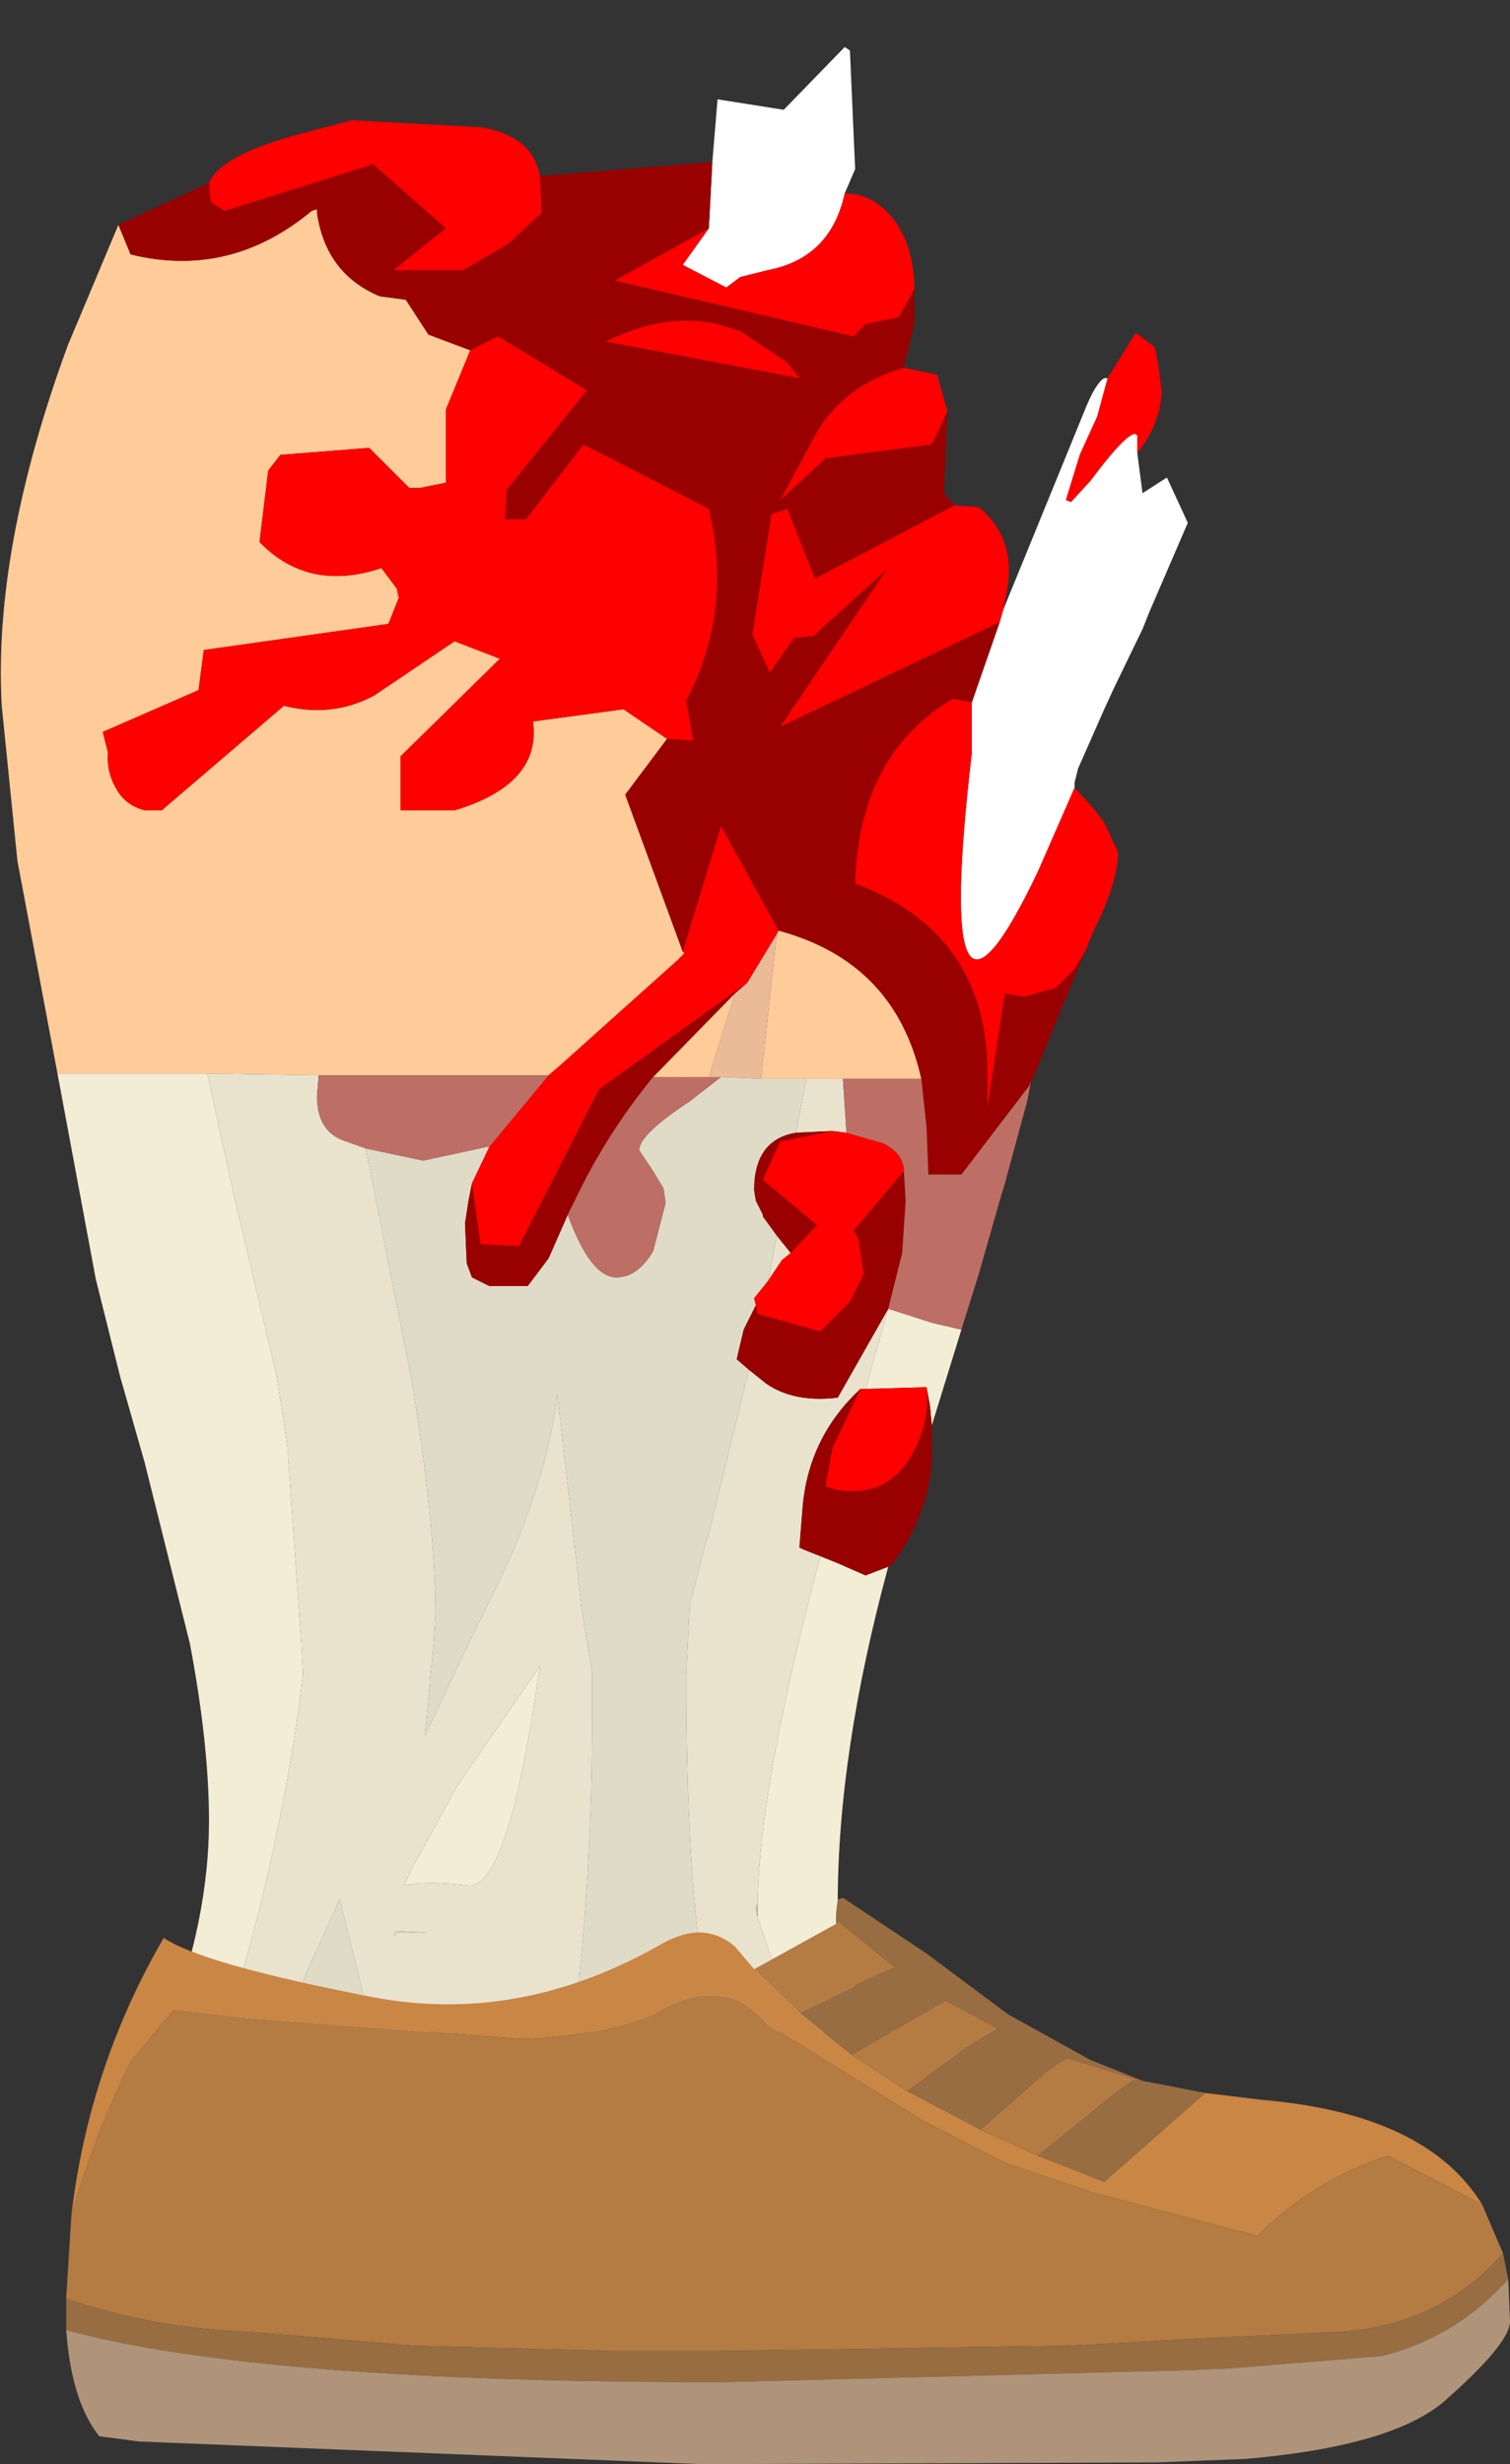 <?xml version="1.0" encoding="UTF-8" standalone="no"?>
<svg xmlns:ffdec="https://www.free-decompiler.com/flash" xmlns:xlink="http://www.w3.org/1999/xlink" ffdec:objectType="frame" height="70.7px" width="43.35px" xmlns="http://www.w3.org/2000/svg">
  <rect width="100%" height="100%" fill="#333333" stroke="none"/>
  <g transform="matrix(1.0, 0.0, 0.0, 1.0, 16.25, 35.0)">
    <use ffdec:characterId="1177" height="56.95" transform="matrix(1.0, 0.0, 0.0, 1.0, -16.25, -33.65)" width="34.1" xlink:href="#shape0"/>
    <use ffdec:characterId="1100" height="16.25" transform="matrix(1.0, 0.0, 0.0, 1.0, -14.35, 19.45)" width="41.45" xlink:href="#shape1"/>
  </g>
  <defs>
    <g id="shape0" transform="matrix(1.0, 0.0, 0.0, 1.0, 16.25, 33.65)">
      <path d="M-14.6 -4.2 L-15.75 -10.3 -16.2 -14.75 Q-16.45 -19.25 -14.3 -25.1 L-12.85 -28.55 -12.5 -27.7 Q-9.65 -27.0 -7.3 -28.95 L-7.15 -29.0 -7.15 -28.9 Q-6.9 -27.15 -5.35 -26.5 L-4.6 -26.4 -3.95 -25.4 -2.75 -24.95 -3.45 -23.25 -3.45 -21.15 -4.2 -21.0 -4.5 -21.0 -5.65 -22.15 -8.2 -21.95 -8.55 -21.5 -8.8 -19.45 Q-7.4 -18.0 -5.3 -18.7 L-4.85 -18.1 -4.85 -17.85 -4.8 -17.85 -5.1 -17.1 -10.4 -16.35 -10.55 -15.2 -13.3 -14.0 -13.15 -13.4 Q-13.2 -12.85 -12.9 -12.35 -12.65 -11.9 -12.1 -11.75 L-11.6 -11.75 -11.55 -11.8 -8.1 -14.75 Q-6.7 -14.4 -5.5 -15.05 L-3.2 -16.6 -1.9 -16.1 -4.75 -13.3 -4.75 -11.75 -3.2 -11.75 Q-0.7 -12.5 -0.95 -14.3 L1.65 -14.65 2.9 -13.8 1.7 -12.2 3.35 -7.7 3.4 -7.65 3.2 -7.45 -0.15 -4.45 -0.5 -4.15 -7.1 -4.15 -10.3 -4.2 -14.6 -4.2 M6.1 -8.3 Q9.45 -7.4 10.2 -4.05 L7.95 -4.05 6.9 -4.05 5.6 -4.05 6.05 -8.2 6.1 -8.3 M4.85 -6.5 L4.1 -4.1 2.5 -4.1 4.85 -6.5" fill="#ffcc99" fill-rule="evenodd" stroke="none"/>
      <path d="M-4.85 -18.1 L-4.8 -17.85 -4.85 -17.85 -4.85 -18.1 M5.2 -6.8 L6.05 -8.2 5.6 -4.05 4.45 -4.1 4.1 -4.1 4.85 -6.5 5.2 -6.8" fill="#ebbb98" fill-rule="evenodd" stroke="none"/>
      <path d="M4.45 23.3 L0.25 23.3 0.4 21.5 Q0.75 18.05 0.75 14.35 L0.75 13.0 0.45 11.15 -0.25 5.0 Q-0.5 7.15 -1.65 9.8 L-2.4 11.35 -2.8 12.15 -4.05 14.8 -3.8 12.15 -3.75 11.35 Q-3.75 8.65 -4.45 4.5 L-4.85 2.5 -5.45 -0.55 -5.75 -2.05 -4.1 -1.7 -2.25 -2.1 -2.2 -2.1 -2.7 -1.05 -2.8 -0.55 -2.9 0.1 -2.85 1.25 -2.7 1.65 -2.2 1.9 -1.1 1.9 -0.5 1.1 0.05 -0.15 Q0.7 1.65 1.45 1.65 2.05 1.65 2.5 0.9 L2.85 -0.45 2.85 -0.55 2.8 -0.9 2.5 -1.4 2.1 -2.0 Q2.1 -2.45 3.55 -3.4 L4.45 -4.1 5.6 -4.05 6.9 -4.05 6.6 -2.5 Q5.4 -2.3 5.4 -0.85 L5.45 -0.55 5.65 -0.15 5.65 -0.1 6.05 0.45 5.8 1.75 5.4 2.25 5.45 2.45 5.1 3.15 4.9 4.0 5.25 4.3 4.1 9.0 4.0 9.3 3.55 11.05 3.45 13.05 Q3.45 18.15 3.85 20.95 L4.25 22.85 4.25 22.95 4.3 22.95 4.45 23.3 M-5.55 23.3 L-8.15 23.3 -7.45 21.6 -6.5 19.5 -5.55 23.3" fill="#e0dbc7" fill-rule="evenodd" stroke="none"/>
      <path d="M11.35 3.15 L10.5 5.9 10.45 5.35 10.35 4.8 8.6 4.85 9.25 2.55 10.5 2.95 11.35 3.15 M9.25 9.95 Q7.8 15.3 7.8 19.6 7.8 20.65 8.4 22.3 8.6 22.8 9.5 23.3 L7.2 23.3 6.95 23.05 6.0 21.5 5.5 20.0 5.5 19.85 5.5 19.6 Q5.55 16.2 7.3 9.65 L7.8 9.85 8.6 10.2 9.25 9.95 M-9.75 23.3 L-11.5 23.3 -11.45 23.2 Q-10.25 20.05 -10.25 17.25 -10.25 15.05 -10.8 12.15 L-12.1 6.95 -12.2 6.6 -12.8 4.5 -13.5 1.7 -14.6 -4.2 -10.3 -4.2 -9.5 -0.55 -9.25 0.5 -8.3 4.5 -8.0 6.5 -7.6 12.15 -7.55 13.05 Q-8.05 17.25 -9.35 21.8 L-9.75 23.3 M-0.75 12.8 Q-1.65 19.2 -2.8 19.1 -4.0 18.95 -4.65 19.1 L-4.45 18.65 -3.1 16.2 -0.75 12.8" fill="#f3edd6" fill-rule="evenodd" stroke="none"/>
      <path d="M7.2 23.3 L4.45 23.3 4.3 22.95 4.25 22.95 4.25 22.85 3.85 20.95 Q3.45 18.15 3.45 13.05 L3.55 11.05 4.0 9.3 4.1 9.0 5.25 4.3 5.75 4.7 Q6.55 5.25 7.8 5.1 L9.25 2.55 8.6 4.85 8.45 4.85 Q7.0 6.2 6.8 8.15 L6.7 9.4 6.8 9.45 7.3 9.65 Q5.55 16.2 5.5 19.6 L5.45 19.75 5.5 20.0 6.0 21.5 6.95 23.05 7.2 23.3 M0.25 23.3 L-5.55 23.3 -6.5 19.5 -7.45 21.6 -8.15 23.3 -9.75 23.3 -9.35 21.8 Q-8.05 17.25 -7.55 13.05 L-7.6 12.15 -8.0 6.5 -8.3 4.5 -9.25 0.5 -9.5 -0.55 -10.3 -4.2 -7.1 -4.15 -7.15 -3.55 Q-7.15 -2.6 -6.45 -2.3 L-5.75 -2.05 -5.45 -0.55 -4.85 2.5 -4.45 4.5 Q-3.75 8.65 -3.75 11.35 L-3.8 12.15 -4.05 14.8 -2.8 12.15 -2.4 11.35 -1.65 9.8 Q-0.5 7.15 -0.25 5.0 L0.45 11.15 0.75 13.0 0.75 14.35 Q0.75 18.05 0.4 21.5 L0.25 23.3 M6.05 0.45 L6.45 0.95 6.2 1.15 5.8 1.75 6.05 0.45 M7.65 -2.55 L6.6 -2.5 6.9 -4.05 7.95 -4.05 8.05 -2.5 7.65 -2.55 M-0.75 12.8 L-3.1 16.2 -4.45 18.65 -4.65 19.1 Q-4.0 18.95 -2.8 19.1 -1.65 19.2 -0.75 12.8 M-4.9 20.4 L-4.95 20.55 -4.85 20.45 -3.95 20.45 -4.9 20.4" fill="#e9e3ce" fill-rule="evenodd" stroke="none"/>
      <path d="M5.5 19.6 L5.5 19.85 5.5 20.0 5.45 19.75 5.5 19.6" fill="#c2bca3" fill-rule="evenodd" stroke="none"/>
      <path d="M-4.9 20.4 L-3.95 20.45 -4.85 20.45 -4.95 20.55 -4.9 20.4" fill="#e0d9bb" fill-rule="evenodd" stroke="none"/>
      <path d="M4.2 -30.35 L4.35 -32.15 6.25 -31.85 8.0 -33.65 8.15 -33.55 8.3 -30.15 8.0 -29.45 Q7.6 -27.6 5.8 -27.25 L5.0 -27.05 4.6 -26.75 3.35 -27.4 4.1 -28.45 4.2 -30.35 M12.55 -17.5 L14.9 -23.25 Q15.2 -24.0 15.45 -24.15 L15.55 -24.15 15.25 -23.05 14.75 -21.95 14.35 -20.65 14.5 -20.6 15.05 -21.2 Q16.25 -22.8 16.4 -22.5 L16.4 -22.0 16.55 -20.85 17.25 -21.3 17.85 -20.0 16.75 -17.45 16.55 -16.95 15.75 -15.3 15.45 -14.65 14.7 -12.95 14.6 -12.55 14.6 -12.4 13.55 -10.0 Q10.5 -3.6 11.65 -13.4 L11.65 -14.85 12.45 -17.15 12.55 -17.5" fill="#ffffff" fill-rule="evenodd" stroke="none"/>
      <path d="M10.0 -26.7 L10.0 -25.7 9.7 -24.45 Q8.0 -23.95 7.2 -22.6 L6.15 -20.65 7.45 -21.85 10.5 -22.25 10.95 -23.2 10.85 -20.85 11.15 -20.5 7.15 -18.4 6.35 -20.4 5.9 -20.25 5.35 -16.8 5.85 -15.7 6.55 -16.7 7.1 -16.75 9.2 -18.65 6.15 -14.15 12.45 -17.15 11.65 -14.85 11.1 -14.95 Q8.4 -13.35 8.3 -9.65 12.05 -8.25 12.1 -4.3 L12.1 -4.05 12.1 -3.25 12.6 -6.5 13.15 -6.4 14.05 -6.65 14.6 -7.2 14.9 -7.7 13.4 -4.05 13.35 -4.0 13.3 -3.85 11.35 -1.3 10.4 -1.3 10.4 -1.35 10.35 -2.65 10.2 -4.05 Q9.45 -7.4 6.1 -8.3 L4.45 -11.3 3.35 -7.7 1.7 -12.2 2.9 -13.8 3.65 -13.75 3.45 -14.9 Q4.8 -17.45 4.1 -20.4 L0.5 -22.25 -1.15 -20.1 -1.75 -20.1 -1.7 -20.95 0.6 -23.8 -1.95 -25.35 -2.75 -24.95 -3.95 -25.4 -4.6 -26.4 -5.35 -26.5 Q-6.9 -27.15 -7.15 -28.9 L-7.15 -29.0 -7.3 -28.95 Q-9.65 -27.0 -12.5 -27.7 L-12.85 -28.55 -10.25 -29.75 -10.2 -29.2 -9.8 -28.95 -5.65 -30.25 -5.55 -30.3 -3.45 -28.45 -4.95 -27.25 -3.55 -27.25 -2.95 -27.25 -2.0 -27.8 -1.6 -28.05 -0.7 -28.9 -0.75 -29.95 4.2 -30.35 4.1 -28.45 1.4 -26.95 8.25 -25.35 8.6 -25.7 9.55 -25.9 10.0 -26.7 M10.5 5.9 L10.5 6.3 Q10.6 8.0 9.6 9.55 L9.35 9.9 9.25 9.95 8.6 10.2 7.8 9.85 6.8 9.45 6.7 9.4 6.8 8.15 Q7.0 6.2 8.45 4.85 L7.65 6.55 7.45 7.65 7.8 7.75 Q9.35 8.0 10.05 6.5 10.45 5.7 10.35 4.8 L10.45 5.35 10.5 5.9 M5.0 -25.5 L4.35 -25.7 Q2.85 -26.05 1.15 -25.2 L6.7 -24.15 6.35 -24.6 5.0 -25.5 M5.2 -6.8 L4.85 -6.5 2.5 -4.1 Q1.15 -2.45 0.25 -0.55 L0.05 -0.15 -0.5 1.1 -1.1 1.9 -2.2 1.9 -2.7 1.65 -2.85 1.25 -2.9 0.1 -2.8 -0.55 -2.7 -1.05 -2.45 0.7 -1.35 0.75 0.95 -3.75 5.2 -6.8 M6.05 0.45 L5.65 -0.1 5.65 -0.15 5.45 -0.55 5.4 -0.85 Q5.4 -2.3 6.6 -2.5 L7.65 -2.55 6.15 -2.25 5.65 -1.15 7.2 0.15 6.45 0.95 6.05 0.45 M9.7 -1.4 L9.75 -0.55 9.65 0.95 9.25 2.55 7.8 5.1 Q6.55 5.25 5.75 4.7 L5.25 4.3 4.9 4.0 5.1 3.15 5.45 2.45 5.5 2.7 7.3 3.2 8.15 2.35 8.55 1.55 8.4 0.6 8.4 0.55 8.25 0.3 8.35 0.2 9.7 -1.4" fill="#990000" fill-rule="evenodd" stroke="none"/>
      <path d="M8.0 -29.45 Q8.85 -29.45 9.45 -28.65 10.0 -27.85 10.0 -26.7 L9.55 -25.9 8.6 -25.7 8.25 -25.35 1.4 -26.95 4.1 -28.45 3.35 -27.4 4.6 -26.75 5.0 -27.05 5.8 -27.25 Q7.6 -27.6 8.0 -29.45 M9.7 -24.45 L10.65 -24.25 10.95 -23.2 10.5 -22.25 7.45 -21.85 6.15 -20.65 7.2 -22.6 Q8.0 -23.95 9.7 -24.45 M11.15 -20.5 L11.85 -20.45 Q12.95 -19.55 12.65 -18.0 L12.55 -17.5 12.45 -17.15 6.15 -14.15 9.2 -18.65 7.1 -16.75 6.55 -16.7 5.85 -15.7 5.35 -16.8 5.9 -20.25 6.35 -20.4 7.15 -18.4 11.15 -20.5 M15.55 -24.15 L16.35 -25.45 16.9 -25.05 17.0 -24.55 17.1 -23.75 Q17.05 -22.8 16.4 -22.0 L16.4 -22.5 Q16.25 -22.8 15.05 -21.2 L14.5 -20.6 14.35 -20.65 14.75 -21.95 15.25 -23.05 15.55 -24.15 M14.6 -12.4 L15.15 -11.8 15.45 -11.4 15.85 -10.55 Q15.85 -9.7 15.15 -8.3 L14.9 -7.7 14.6 -7.2 14.05 -6.65 13.15 -6.4 12.6 -6.5 12.1 -3.25 12.1 -4.05 12.1 -4.3 Q12.05 -8.25 8.3 -9.65 8.4 -13.35 11.1 -14.95 L11.65 -14.85 11.65 -13.4 Q10.5 -3.6 13.55 -10.0 L14.6 -12.4 M-10.25 -29.75 Q-9.95 -30.5 -7.85 -31.1 L-6.15 -31.55 -2.45 -31.35 Q-0.95 -31.1 -0.75 -29.95 L-0.7 -28.9 -1.6 -28.05 -2.0 -27.8 -2.95 -27.25 -3.55 -27.25 -4.95 -27.25 -3.45 -28.45 -5.55 -30.3 -5.65 -30.25 -9.8 -28.95 -10.2 -29.2 -10.25 -29.75 M5.0 -25.5 L6.35 -24.6 6.7 -24.15 1.15 -25.2 Q2.85 -26.05 4.35 -25.7 L5.0 -25.5 M-2.75 -24.95 L-1.95 -25.35 0.6 -23.8 -1.7 -20.95 -1.75 -20.1 -1.15 -20.1 0.5 -22.25 4.1 -20.4 Q4.8 -17.45 3.45 -14.9 L3.65 -13.75 2.9 -13.8 1.65 -14.65 -0.95 -14.3 Q-0.7 -12.5 -3.2 -11.75 L-4.75 -11.75 -4.75 -13.3 -1.9 -16.1 -3.2 -16.6 -5.5 -15.05 Q-6.7 -14.4 -8.1 -14.75 L-11.55 -11.8 -11.6 -11.75 -12.1 -11.75 Q-12.65 -11.9 -12.9 -12.35 -13.2 -12.85 -13.15 -13.4 L-13.3 -14.0 -10.55 -15.2 -10.4 -16.35 -5.1 -17.1 -4.8 -17.85 -4.85 -18.1 -5.3 -18.7 Q-7.4 -18.0 -8.8 -19.45 L-8.55 -21.5 -8.2 -21.95 -5.65 -22.15 -4.5 -21.0 -4.2 -21.0 -3.45 -21.15 -3.45 -23.25 -2.75 -24.95 M3.35 -7.7 L4.45 -11.3 6.1 -8.3 6.05 -8.2 5.2 -6.8 0.95 -3.75 -1.35 0.75 -2.45 0.7 -2.7 -1.05 -2.2 -2.1 -0.5 -4.15 -0.15 -4.45 3.2 -7.45 3.4 -7.65 3.35 -7.7 M6.45 0.95 L7.2 0.15 5.65 -1.15 6.15 -2.25 7.65 -2.55 8.05 -2.5 9.1 -2.2 Q9.7 -1.9 9.7 -1.4 L8.35 0.2 8.25 0.3 8.4 0.55 8.4 0.6 8.55 1.55 8.15 2.35 7.3 3.2 5.5 2.7 5.45 2.45 5.4 2.25 5.8 1.75 6.2 1.15 6.45 0.95 M10.35 4.8 Q10.45 5.7 10.05 6.5 9.35 8.0 7.8 7.75 L7.45 7.65 7.65 6.55 8.45 4.85 8.6 4.85 10.35 4.8" fill="#ff0000" fill-rule="evenodd" stroke="none"/>
      <path d="M13.35 -4.0 L13.25 -3.45 12.6 -1.05 12.45 -0.55 11.85 1.55 11.35 3.15 10.5 2.95 9.25 2.55 9.65 0.95 9.75 -0.55 9.7 -1.4 Q9.7 -1.9 9.1 -2.2 L8.05 -2.5 7.95 -4.05 10.2 -4.05 10.35 -2.65 10.4 -1.35 10.4 -1.3 11.35 -1.3 13.3 -3.85 13.35 -4.0 M4.1 -4.1 L4.45 -4.1 3.55 -3.4 Q2.1 -2.45 2.1 -2.0 L2.5 -1.4 2.8 -0.9 2.85 -0.55 2.85 -0.45 2.5 0.9 Q2.05 1.65 1.45 1.65 0.7 1.65 0.05 -0.15 L0.25 -0.55 Q1.15 -2.45 2.5 -4.1 L4.1 -4.1 M-2.2 -2.1 L-2.25 -2.1 -4.1 -1.7 -5.75 -2.05 -6.45 -2.3 Q-7.15 -2.6 -7.15 -3.55 L-7.1 -4.15 -0.5 -4.15 -2.2 -2.1" fill="#bd6f65" fill-rule="evenodd" stroke="none"/>
    </g>
    <g id="shape1" transform="matrix(1.0, 0.0, 0.0, 1.0, 14.35, -19.45)">
      <path d="M26.3 28.25 L23.6 26.85 Q21.45 27.55 19.85 29.15 L15.1 27.9 12.6 27.05 10.25 25.85 8.65 24.85 5.8 23.1 Q5.1 22.25 4.25 22.25 3.45 22.2 2.5 22.8 0.8 23.45 -1.3 23.5 L-9.1 22.9 -11.25 22.65 -12.5 24.15 Q-13.55 26.3 -14.2 28.55 -13.7 24.3 -11.55 20.6 -10.45 21.35 -5.55 22.3 -1.35 23.1 2.7 20.8 3.4 20.4 3.95 20.45 4.45 20.5 4.85 20.85 L5.4 21.5 6.7 22.75 8.2 23.95 9.8 25.0 11.9 26.1 13.55 26.85 15.45 27.6 18.35 25.05 20.0 25.25 Q24.7 25.65 26.3 28.25" fill="#c98644" fill-rule="evenodd" stroke="none"/>
      <path d="M-14.2 28.55 Q-13.55 26.3 -12.5 24.15 L-11.25 22.65 -9.1 22.9 -1.3 23.5 Q0.8 23.45 2.5 22.8 3.45 22.2 4.25 22.25 5.1 22.25 5.8 23.1 L8.65 24.85 10.25 25.85 12.6 27.05 15.1 27.9 19.85 29.15 Q21.45 27.55 23.6 26.85 L26.3 28.25 26.9 29.65 Q25.1 31.7 22.25 31.9 L18.05 32.1 14.5 32.3 11.05 32.35 7.7 32.4 4.45 32.45 1.3 32.45 -4.4 32.3 -9.1 31.9 Q-11.9 31.8 -14.35 30.95 L-14.2 28.55 M13.55 26.85 L11.9 26.1 13.6 24.6 Q14.0 24.25 14.4 24.05 L16.35 24.65 Q15.8 25.0 15.1 25.6 L13.55 26.85 M9.8 25.0 L8.2 23.95 10.9 22.4 12.4 23.2 11.5 23.75 9.8 25.0 M6.7 22.75 L5.4 21.5 7.75 20.2 7.85 20.15 9.45 21.45 Q8.95 21.65 8.35 21.95 L6.7 22.75" fill="#b47b43" fill-rule="evenodd" stroke="none"/>
      <path d="M-14.35 30.95 Q-11.9 31.8 -9.1 31.9 L-4.4 32.3 1.3 32.45 4.45 32.45 7.7 32.4 11.05 32.35 14.5 32.3 18.05 32.1 22.25 31.9 Q25.1 31.7 26.9 29.65 L27.05 30.4 26.9 30.55 Q25.45 32.1 23.4 32.6 L19.1 32.95 18.05 33.0 4.45 33.35 Q-8.9 33.35 -14.35 31.85 L-14.35 30.95 M18.35 25.05 L15.45 27.6 13.55 26.85 15.1 25.6 Q15.8 25.0 16.35 24.65 L14.4 24.05 Q14.0 24.25 13.6 24.6 L11.9 26.1 9.8 25.0 11.5 23.75 12.4 23.2 10.9 22.4 8.2 23.95 6.7 22.75 8.35 21.95 Q8.95 21.65 9.45 21.45 L7.85 20.15 7.75 20.2 7.75 19.9 7.8 19.5 7.95 19.45 10.35 21.05 12.7 22.8 15.05 24.1 16.55 24.7 18.35 25.05" fill="#986d42" fill-rule="evenodd" stroke="none"/>
      <path d="M-14.35 31.85 Q-8.9 33.35 4.45 33.35 L18.05 33.0 19.1 32.95 23.4 32.6 Q25.45 32.1 26.9 30.55 L27.05 30.4 27.1 31.6 Q27.1 32.25 25.15 33.95 23.6 35.2 19.5 35.55 L16.95 35.65 3.9 35.7 -12.25 35.05 -13.4 34.9 Q-14.2 33.9 -14.35 31.85" fill="#af947a" fill-rule="evenodd" stroke="none"/>
    </g>
  </defs>
</svg>
